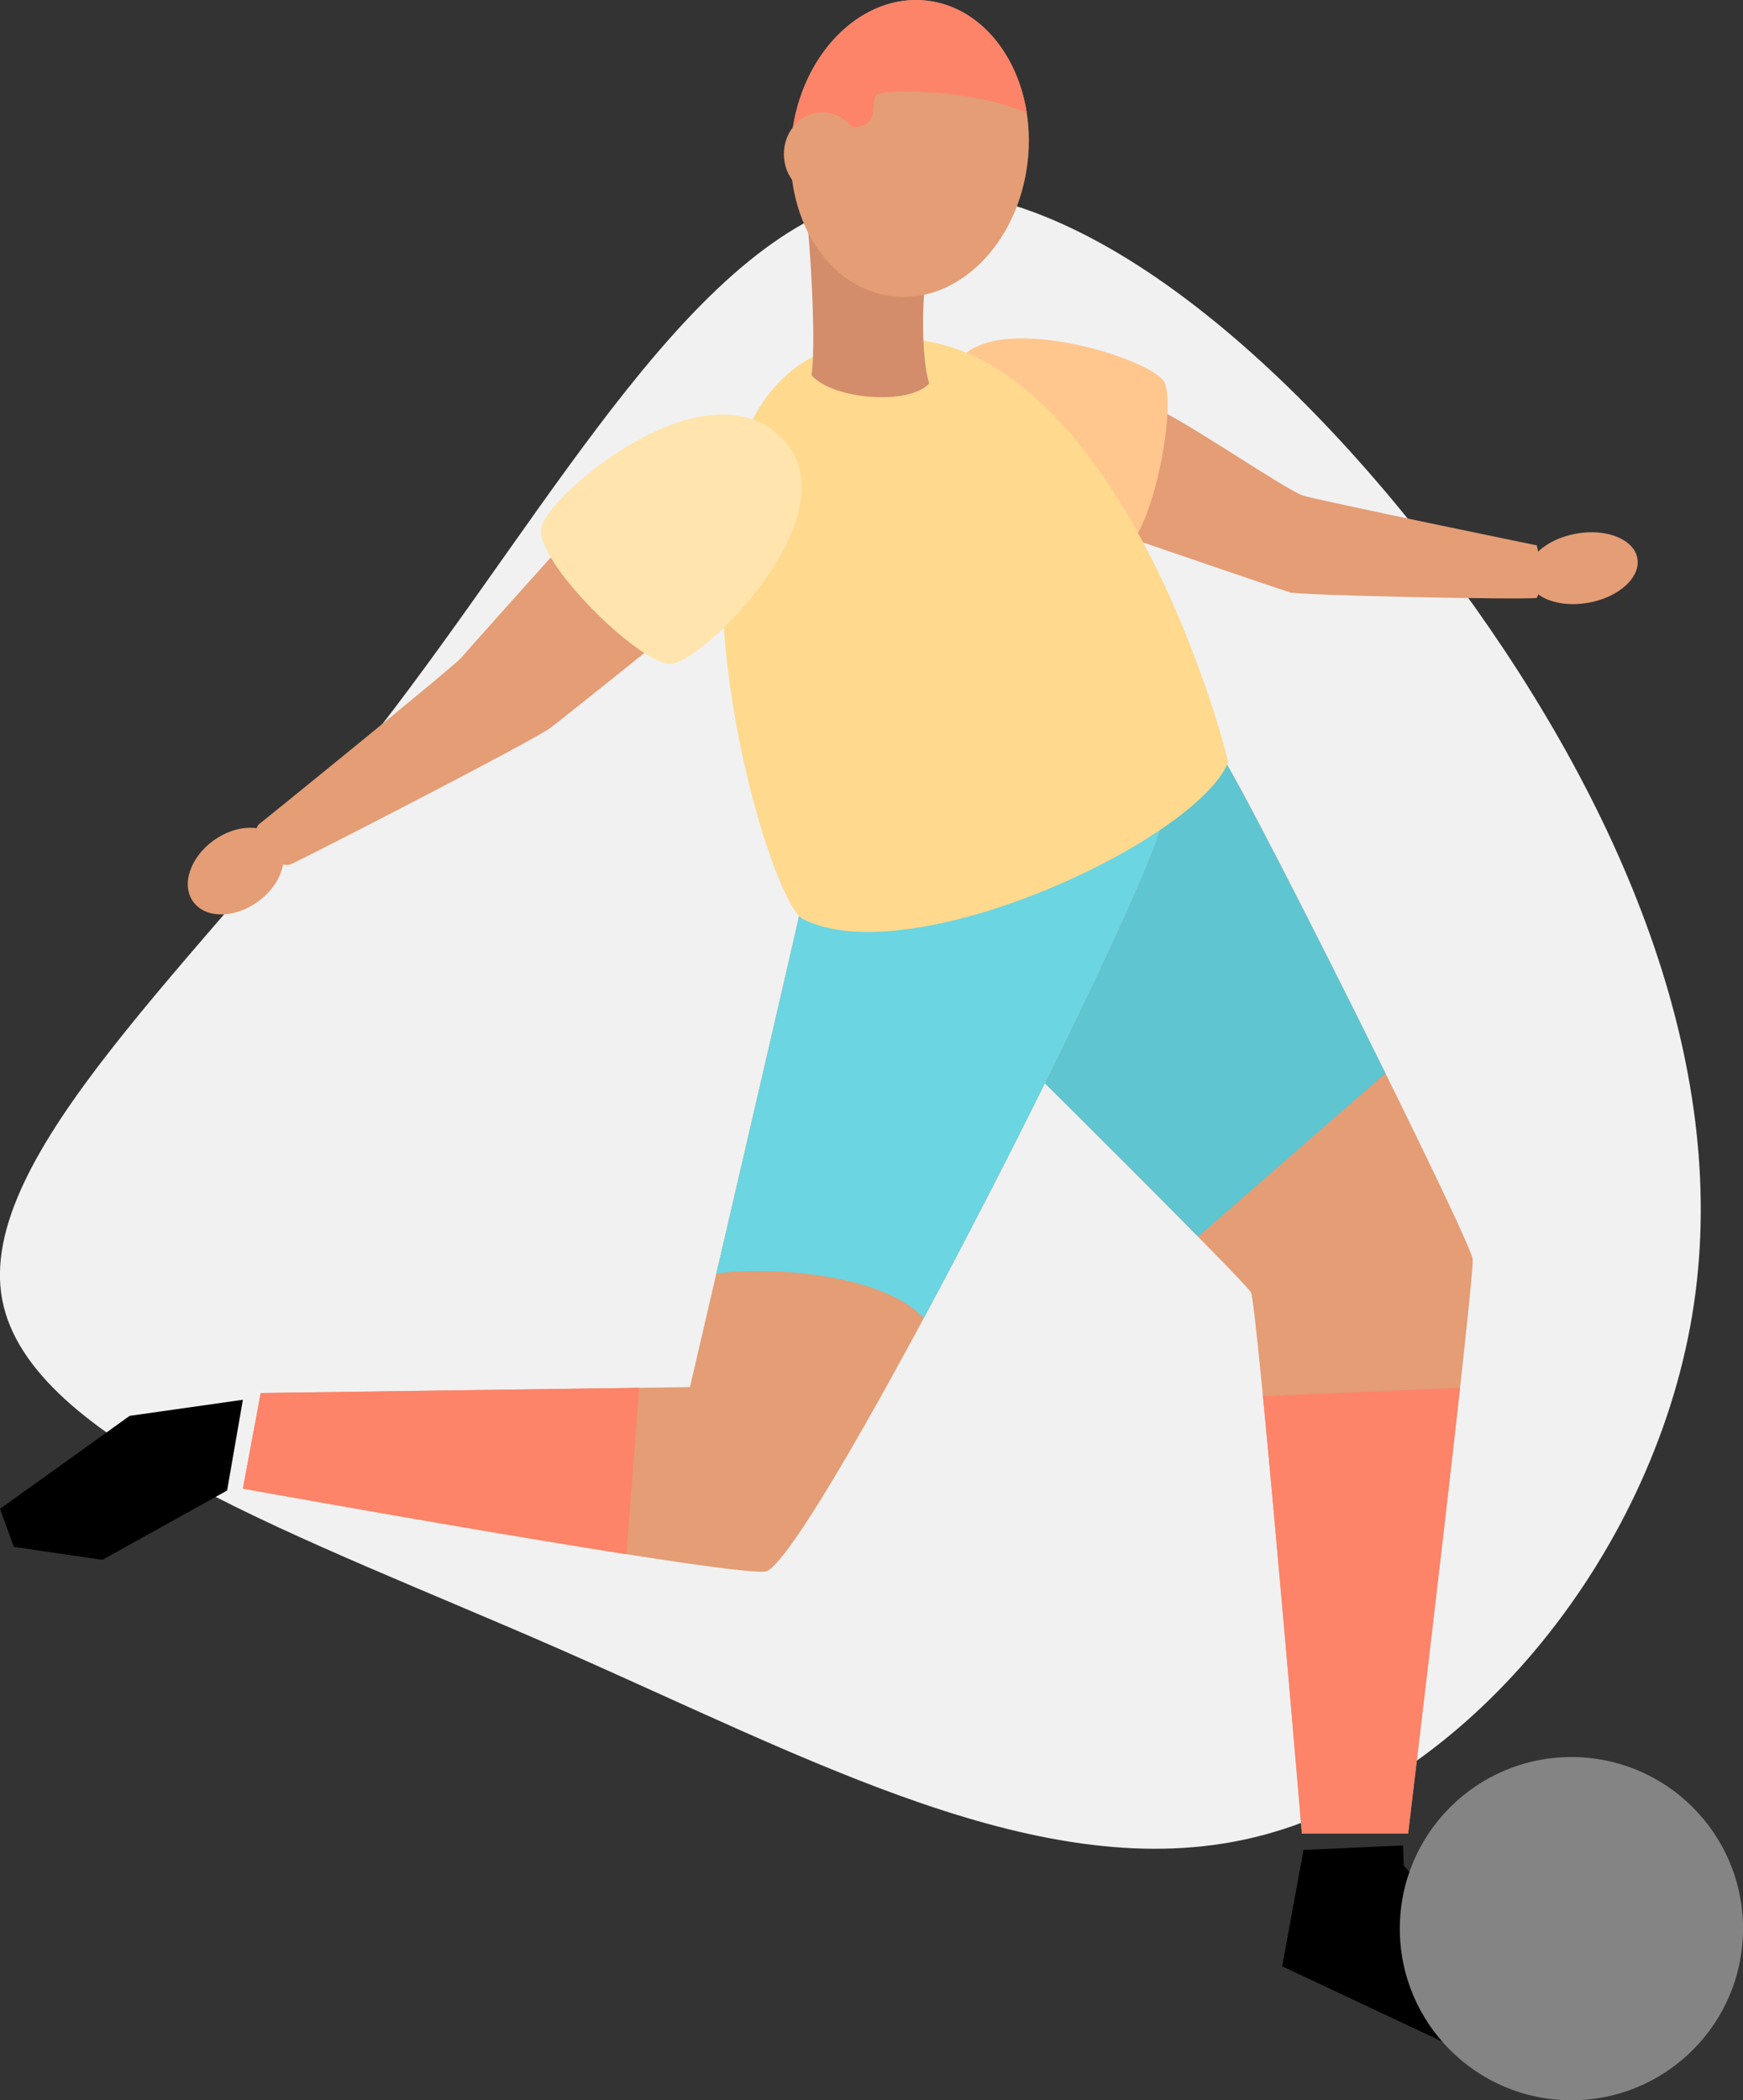 <svg xmlns="http://www.w3.org/2000/svg" width="513.53" height="618.78" viewBox="0 0 513.53 618.78"><rect x="0" y="0" width="513.53" height="618.78" fill="#333333" stroke="none"/><g id="Layer_2" data-name="Layer 2"><g id="vector"><path d="M430,172.58c49.24,67.28,80.56,143.57,68.5,215.24S431,526.64,369.22,541.39s-130-22.92-204.76-55.7S8.7,425.24.66,382.94,57.94,283.73,111,215.48,205.05,67.89,259.16,57.4,380.68,105.3,430,172.58Z" fill="#f1f1f1"/><path d="M359.48,222.16c4.66,4.66,73.82,143,74.4,148.81s-19,169.22-19,169.22H383.57s-13.22-156.22-15-159.42-68-68.86-68-68.86S325.67,221.19,359.48,222.16Z" fill="#e49d75"/><path d="M353,364.34h0l55.19-48.13c-20.4-41.32-45.94-91.28-48.71-94-33.81-1-58.87,89.75-58.87,89.75S332.91,343.93,353,364.34Z" fill="#5fc5d1"/><path d="M372.1,411.34c4.49,46.31,11.47,128.85,11.47,128.85h31.27s9.78-81.38,15.32-131.32Z" fill="#fd8369"/><path d="M236.21,266.45c-1.85,8.55-32.93,142.21-32.93,142.21L76.81,410.41l-5.25,28.17S220.75,465.53,226,462.87C241.36,455.09,341,258.29,342.57,241S236.21,266.45,236.21,266.45Z" fill="#e49d75"/><path d="M272.17,388.35C304.6,328,341.63,251.49,342.57,241c1.56-17.29-106.36,25.45-106.36,25.45-1.25,5.78-15.85,68.72-25.19,108.9C218.69,373.43,258.07,373.29,272.17,388.35Z" fill="#6bd5e1"/><path d="M165.45,160.68s-27.3,30.41-29.45,33-56.27,46.45-59.62,49.09,4.31,14.12,9.58,11.73,71.35-36.39,76.13-40,33-26.33,33-26.33Z" fill="#e49d75"/><ellipse cx="69.43" cy="256.65" rx="15.44" ry="11.13" transform="translate(-136.94 89.02) rotate(-35.78)" fill="#e49d75"/><path d="M340.38,120.26c8,3.14,38.7,24.25,43.51,25.74s68.89,14.68,68.89,14.68c.74,2.91,2,11.61,0,15.5-5,.56-69.63-.74-72.78-1.67s-51.11-17.4-51.11-17.4Z" fill="#e49d75"/><ellipse cx="466.19" cy="167.38" rx="16.48" ry="10.34" transform="translate(-22.32 85.48) rotate(-10.23)" fill="#e49d75"/><path d="M280.64,109.71c6.64-20.47,58.88-4.43,62.47,3s-4,49.17-14.22,50.44S274.05,130,280.64,109.71Z" fill="#ffc78e"/><path d="M245.3,102.73c73.09-24,111.35,99.85,116.56,121.86-9.59,23.27-93.44,62.29-125.27,46.2C224.9,264.88,184.77,122.55,245.3,102.73Z" fill="#ffd98e"/><path d="M230.42,129.12C252.06,151,206.78,195.6,197.5,195.6s-40.31-30.6-38-40.31S207.84,106.33,230.42,129.12Z" fill="#ffe4ad"/><path d="M188.33,408.87,76.81,410.41l-5.25,28.17s67.2,12.14,113,19.32Z" fill="#fd8369"/><polygon points="71.56 412.4 66.91 439.14 30.16 459.56 4.08 455.74 0 444.54 38.2 417.14 71.56 412.4"/><polygon points="384.05 545.03 377.76 579.31 441.74 609.4 453.55 595.88 413.56 549.6 413.37 543.7 384.05 545.03"/><circle cx="462.98" cy="568.22" r="50.56" fill="#848484"/><path d="M236.21,52.6c1.75,7,4.59,46.39,2.88,57.94,6.25,7.2,28.79,9,34.69,2.42-2.27-6.81-2.14-23.47-1.13-29.73C273.29,79.27,236.21,52.6,236.21,52.6Z" fill="#d38d6a"/><ellipse cx="268.04" cy="43.76" rx="43.86" ry="34.96" transform="translate(193.3 304.86) rotate(-83.3)" fill="#e49d75"/><path d="M255.19,36.5c3.6-2.46.95-7.76,3.6-8.9,2.39-1,26.76-1.74,43.72,5.68C299.79,15.71,288.33,2,273.15.19,254.48-2,237.07,14.71,233.57,37.82,242,38.35,252.81,38.13,255.19,36.5Z" fill="#fd8369"/><ellipse cx="242.31" cy="45.4" rx="11.36" ry="12.31" fill="#e49d75"/></g></g></svg>